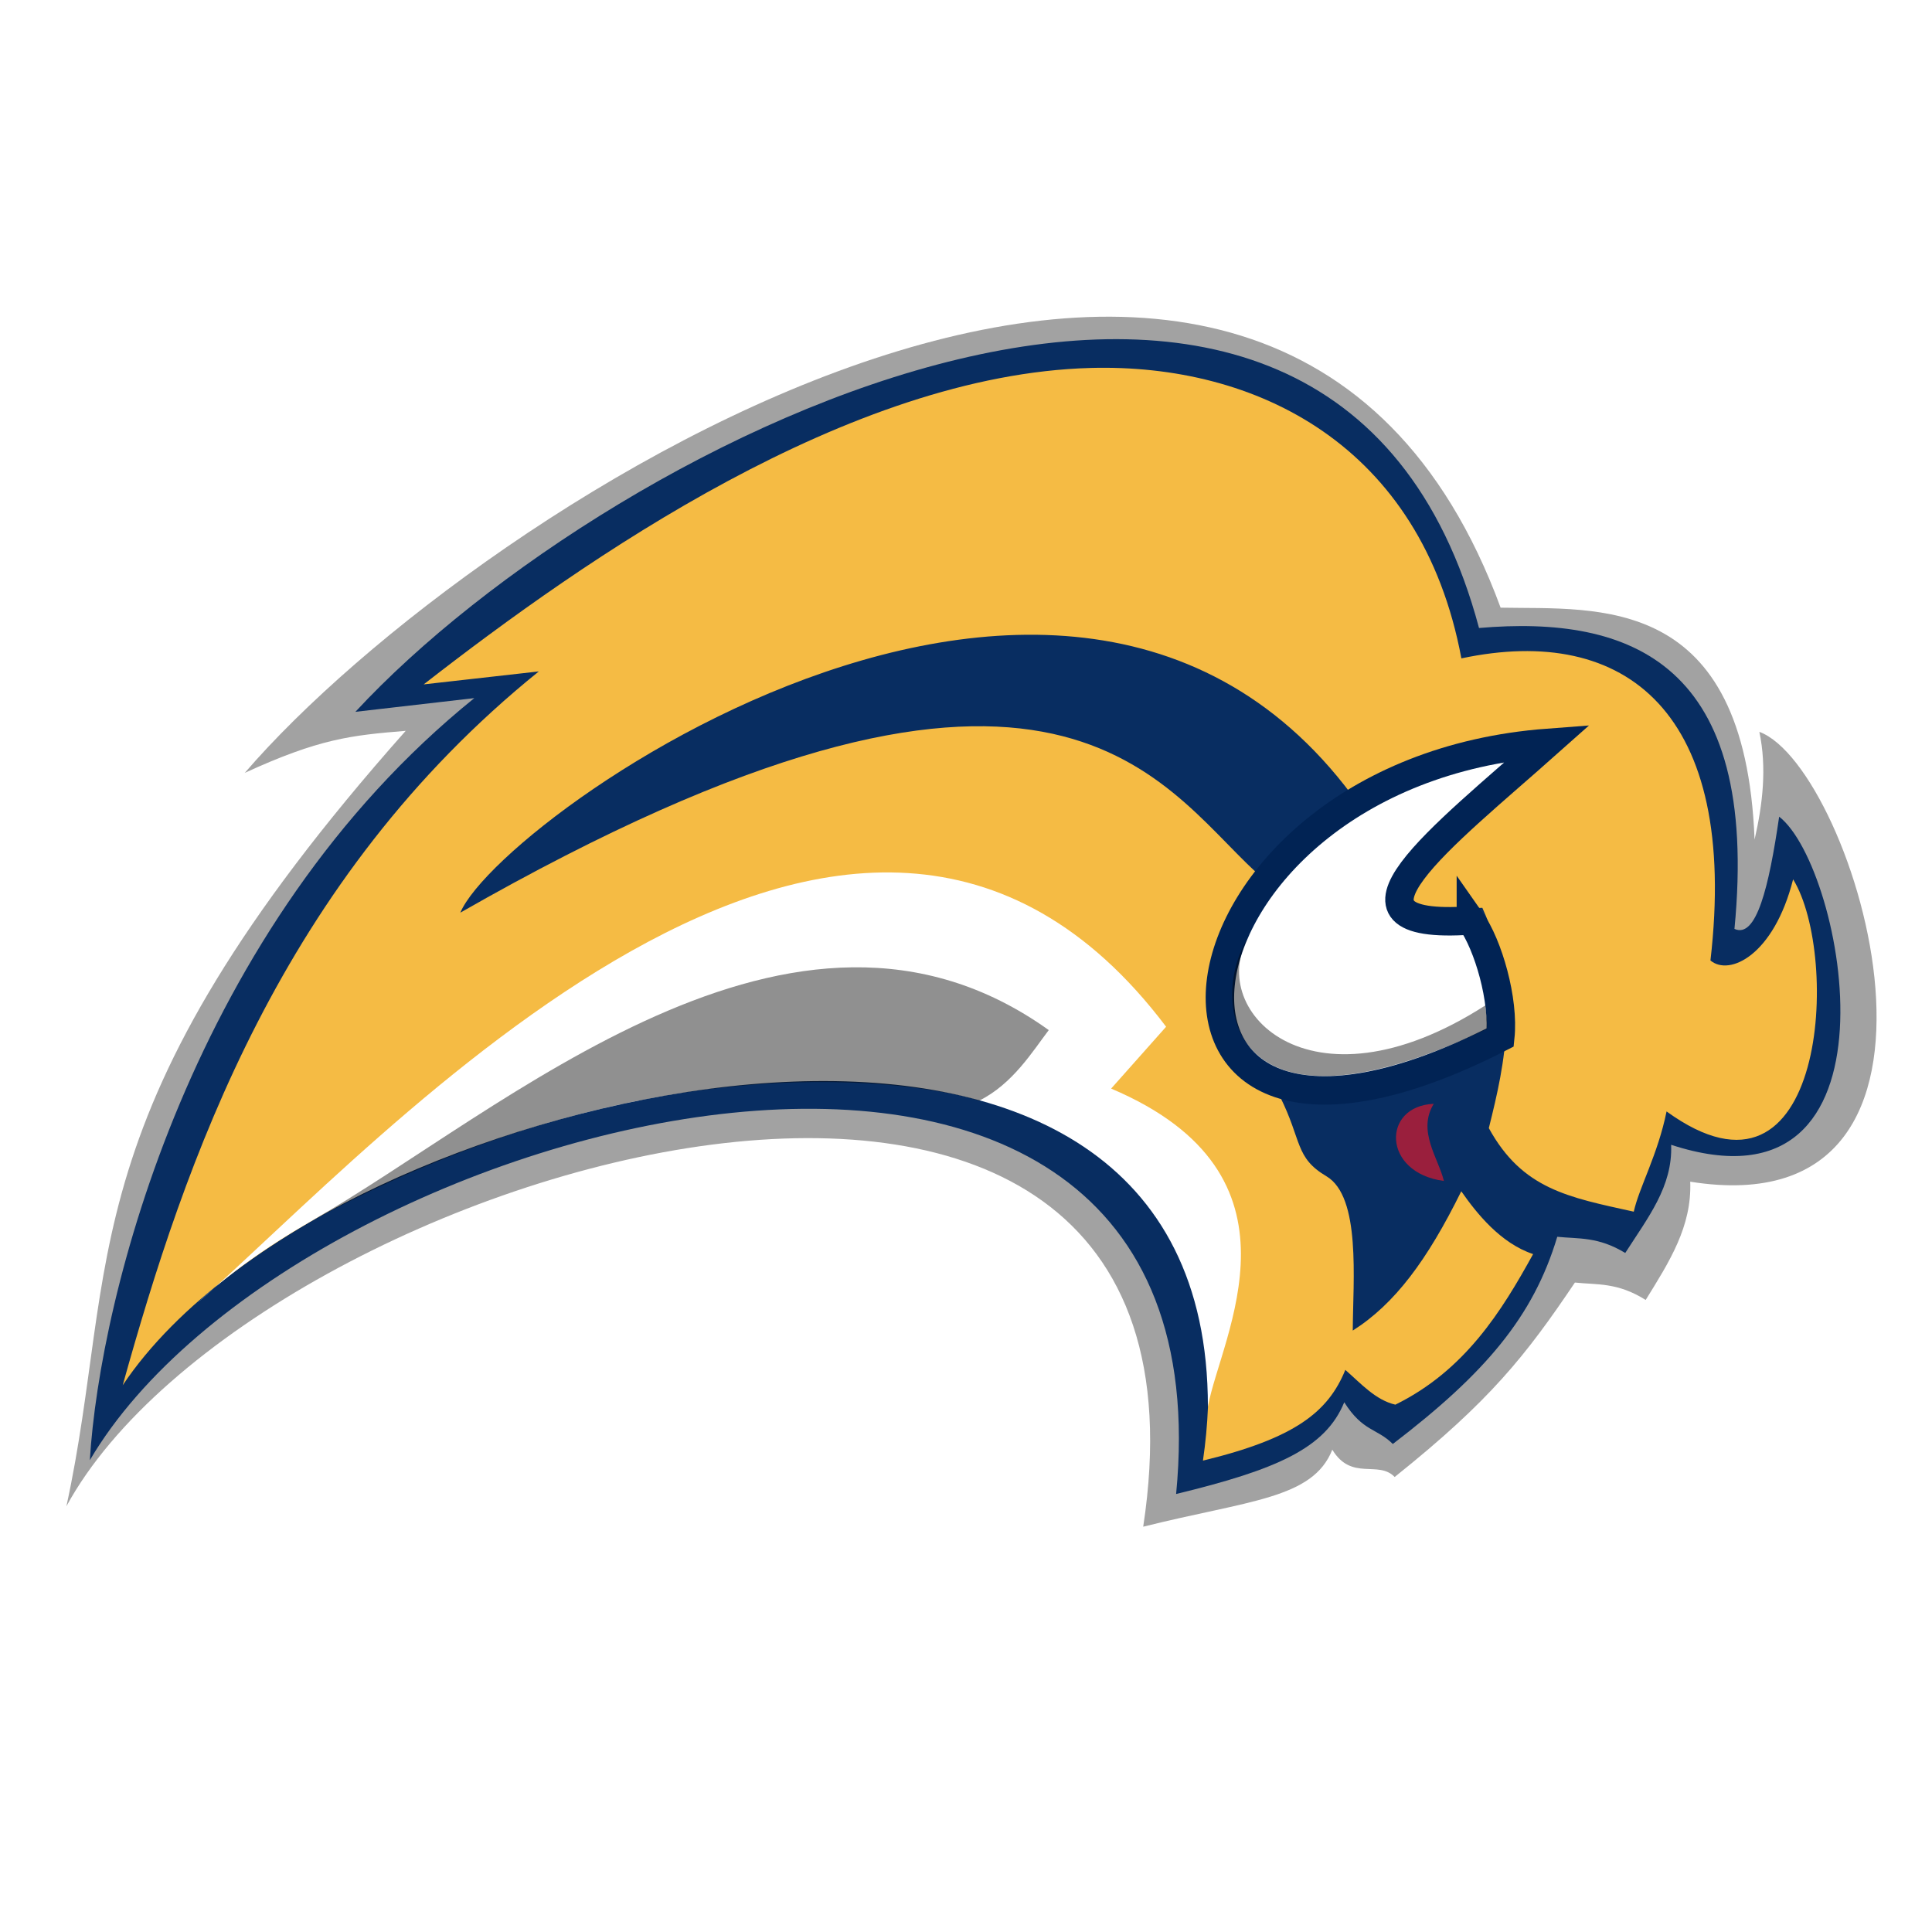 <?xml version="1.0" encoding="UTF-8" standalone="no"?>
<!-- Created with Inkscape (http://www.inkscape.org/) -->

<svg
   xmlns:dc="http://purl.org/dc/elements/1.1/"
   xmlns:cc="http://creativecommons.org/ns#"
   xmlns:rdf="http://www.w3.org/1999/02/22-rdf-syntax-ns#"
   xmlns:svg="http://www.w3.org/2000/svg"
   xmlns="http://www.w3.org/2000/svg"
   xmlns:sodipodi="http://sodipodi.sourceforge.net/DTD/sodipodi-0.dtd"
   xmlns:inkscape="http://www.inkscape.org/namespaces/inkscape"
   version="1.1"
   id="svg2"
   width="80"
   height="80"
   viewBox="0 0 80 80"
   sodipodi:docname="parc.svg"
   inkscape:version="0.92.4 (5da689c313, 2019-01-14)">
  <defs
     id="defs6">
    <filter
       inkscape:collect="always"
       style="color-interpolation-filters:sRGB"
       id="filter2212"
       x="-0.02"
       width="1.04"
       y="-0.03"
       height="1.06">
      <feGaussianBlur
         inkscape:collect="always"
         stdDeviation="0.797"
         id="feGaussianBlur2214" />
    </filter>
  </defs>
  <sodipodi:namedview
     pagecolor="#ffffff"
     bordercolor="#666666"
     borderopacity="1"
     objecttolerance="10"
     gridtolerance="10"
     guidetolerance="10"
     inkscape:pageopacity="0"
     inkscape:pageshadow="2"
     inkscape:window-width="1920"
     inkscape:window-height="1017"
     id="namedview4"
     showgrid="false"
     inkscape:zoom="4"
     inkscape:cx="87.7368"
     inkscape:cy="80.924514"
     inkscape:window-x="-8"
     inkscape:window-y="-8"
     inkscape:window-maximized="1"
     inkscape:current-layer="layer3" />
  <g
     inkscape:groupmode="layer"
     id="layer1"
     inkscape:label="fond"
     style="display:inline"
     transform="translate(0,-34)">
    <path
       transform="matrix(0.785,0,0,0.785,0.481,41.609)"
       style="display:inline;opacity:0.604;fill:#000000;fill-opacity:1;stroke:none;stroke-width:1.058px;stroke-linecap:butt;stroke-linejoin:miter;stroke-opacity:1;filter:url(#filter2212)"
       d="M 2.891,69.758 C 5.678,56.915 2.815,49.11 20.788,28.858 c -2.908,0.237 -4.575,0.422 -8.489,2.217 12.169,-14.142 54.287,-41.227 66.244,-8.714 5.137,0.102 12.89,-0.814 13.396,12.234 0.434,-1.895 0.648,-3.789 0.253,-5.684 5.063,1.877 12.477,26.307 -3.647,23.729 0.089,2.365 -1.099,4.219 -2.35,6.238 -1.488,-0.936 -2.559,-0.794 -3.733,-0.918 -2.605,3.865 -4.461,6.222 -9.507,10.256 -0.874,-0.901 -2.268,0.234 -3.291,-1.439 -1.027,2.603 -4.423,2.671 -9.974,4.062 C 64.912,36.56 12.724,51.733 2.891,69.758 Z"
       id="path822"
       inkscape:connector-curvature="0"
       sodipodi:nodetypes="ccccccccccccc" />
    <g
       style="display:inline"
       id="g2218"
       transform="matrix(0.785,0,0,0.785,0.481,41.609)">
      <path
         sodipodi:nodetypes="ccccccccccccc"
         inkscape:connector-curvature="0"
         id="path818"
         d="M 4.126,67.331 C 4.643,58.728 9.503,39.154 24.407,27.132 l -6.273,0.723 C 31.716,13.187 69.64,-5.606 77.404,23.433 c 7.972,-0.685 14.834,1.815 13.474,15.872 1.156,0.527 1.817,-2.202 2.358,-5.92 3.467,2.687 6.967,21.452 -5.698,17.309 0.085,2.199 -1.219,3.829 -2.421,5.706 -1.43,-0.87 -2.459,-0.738 -3.586,-0.854 -1.262,4.215 -3.794,7.196 -8.674,10.93 -0.839,-0.838 -1.579,-0.646 -2.562,-2.202 -0.987,2.42 -3.536,3.547 -8.869,4.84 C 64.615,36.261 14.93,48.938 4.126,67.331 Z"
         style="fill:#082d61;fill-opacity:1;stroke:none;stroke-width:1px;stroke-linecap:butt;stroke-linejoin:miter;stroke-opacity:1" />
    </g>
  </g>
  <g
     inkscape:groupmode="layer"
     id="layer3"
     inkscape:label="jaune"
     style="display:inline"
     transform="translate(0,-34)">
    <path
       sodipodi:nodetypes="scccccccccscccccccccccs"
       inkscape:connector-curvature="0"
       id="path2257"
       d="m 45.164,49.236 c -9.996,0.27 -20.874,7.853 -27.62,13.103 l 4.768,-0.537 C 11.622,70.424 7.651,82.144 5.081,91.36 14.01,78.013 53.324,70.128 49.812,94.481 c 3.826,-0.928 5.187,-2.021 5.895,-3.757 0.651,0.569 1.253,1.25 2.072,1.44 2.891,-1.422 4.413,-3.893 5.704,-6.235 -1.353,-0.449 -2.346,-1.699 -2.975,-2.601 -1.406,2.85 -2.752,4.665 -4.493,5.768 0.01,-2.091 0.345,-5.541 -1.092,-6.391 -1.307,-0.773 -1.005,-1.463 -1.919,-3.293 L 52.003,70.113 C 47.9,66.322 43.476,57.833 19.06,71.792 20.891,67.479 48.386,48.283 58.699,71.659 l 2.682,-0.068 c 1.579,3.502 0.967,6.325 0.268,9.122 1.39,2.534 3.298,2.862 6.002,3.46 0.217,-0.993 0.994,-2.357 1.358,-4.151 6.624,4.803 7.193,-6.451 5.24,-9.611 -0.798,3.149 -2.638,4.021 -3.423,3.36 C 72.015,63.499 67.324,59.815 60.513,61.262 58.855,52.408 52.003,49.051 45.164,49.236 Z"
       style="display:inline;fill:#f5bb44;fill-opacity:1;fill-rule:nonzero;stroke:none;stroke-width:0.717px;stroke-linecap:butt;stroke-linejoin:miter;stroke-opacity:1" />
  </g>
  <g
     inkscape:groupmode="layer"
     id="layer5"
     inkscape:label="1erPlan"
     style="display:inline"
     transform="translate(0,-34)">
    <path
       style="fill:#ffffff;fill-opacity:1;stroke:#012354;stroke-width:1.178;stroke-linecap:butt;stroke-linejoin:miter;stroke-miterlimit:4;stroke-dasharray:none;stroke-opacity:1"
       d="m 60.906,72.113 c 0.72,1.017 1.382,3.297 1.217,4.845 -16.889,8.641 -14.594,-10.953 1.98,-12.199 -4.347,3.868 -9.543,7.798 -3.197,7.355 z"
       id="path2157"
       inkscape:connector-curvature="0"
       sodipodi:nodetypes="cccc" />
    <path
       style="fill:#000000;fill-opacity:0.436;stroke:none;stroke-width:0.785px;stroke-linecap:butt;stroke-linejoin:miter;stroke-opacity:0.157"
       d="m 51.771,72.674 c -1.943,3.052 2.383,7.678 9.728,2.961 0.033,0.31 0.103,0.635 0.073,0.966 -10.862,5.201 -11.58,-1.327 -9.801,-3.927 z"
       id="path2162"
       inkscape:connector-curvature="0"
       sodipodi:nodetypes="cccc" />
    <path
       style="fill:#9a1f3d;fill-opacity:1;stroke:none;stroke-width:0.157;stroke-linecap:butt;stroke-linejoin:miter;stroke-miterlimit:4;stroke-dasharray:none;stroke-opacity:1"
       d="m 59.369,79.707 c -0.696,1.125 0.197,2.258 0.419,3.194 -2.568,-0.339 -2.571,-3.107 -0.419,-3.194 z"
       id="path2159"
       inkscape:connector-curvature="0"
       sodipodi:nodetypes="ccc" />
    <g
       style="display:inline"
       id="g2264"
       transform="translate(-0.25,3.25)">
      <path
         sodipodi:nodetypes="ccccc"
         inkscape:connector-curvature="0"
         id="path2165"
         d="m 50.266,88.998 c 0.538,-2.94 4.443,-9.59 -4.006,-13.172 l 2.276,-2.561 C 35.581,56.098 15.824,78.246 8.406,84.721 18.438,75.281 50.285,68.245 50.266,88.998 Z"
         style="fill:#ffffff;fill-opacity:1;stroke:none;stroke-width:0.785px;stroke-linecap:butt;stroke-linejoin:miter;stroke-opacity:1" />
      <path
         style="display:inline;fill:#000000;fill-opacity:0.435;stroke:none;stroke-width:0.785px;stroke-linecap:butt;stroke-linejoin:miter;stroke-opacity:1"
         d="m 40.79,76.328 c 1.391,-0.685 2.226,-2.057 2.887,-2.924 -10.596,-7.579 -22.591,3.372 -30.55,7.915 14.176,-7.671 25.321,-5.734 27.663,-4.991 z"
         id="path2168"
         inkscape:connector-curvature="0"
         sodipodi:nodetypes="cccc" />
    </g>
  </g>
</svg>
